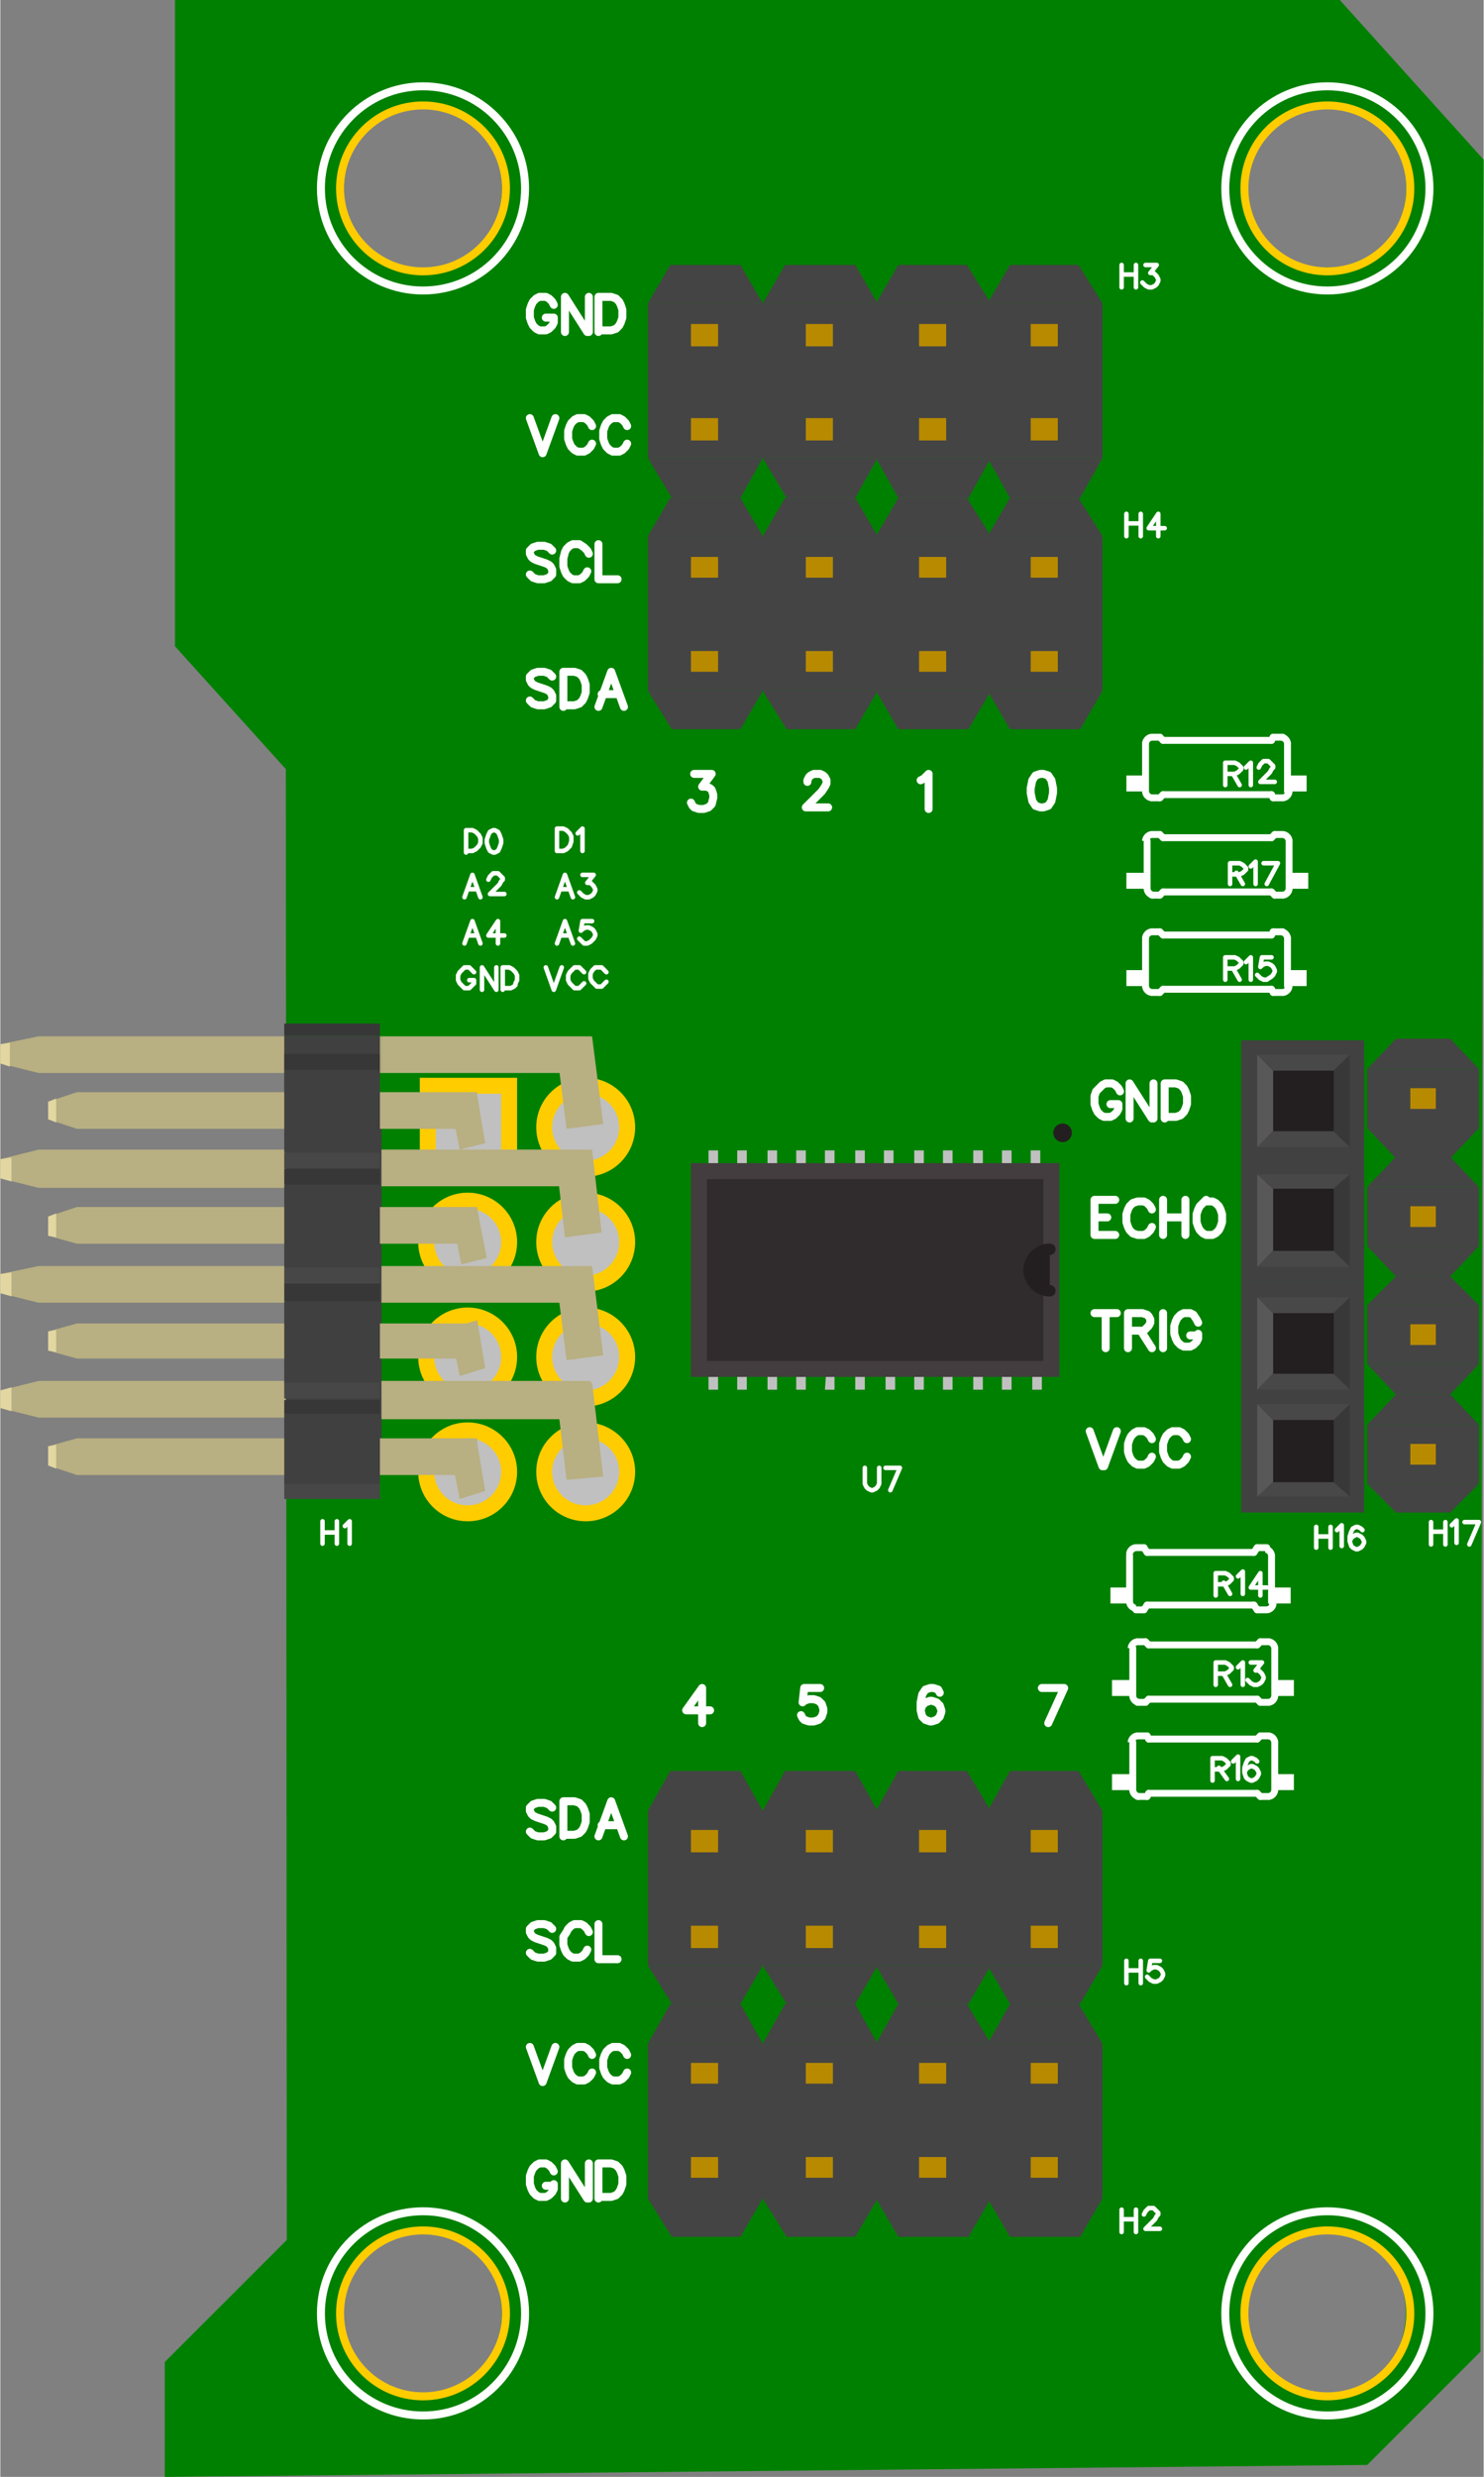 <?xml version='1.0' encoding='utf-8'?>
<!-- Generator: Adobe Illustrator 28.2.0, SVG Export Plug-In . SVG Version: 6.00 Build 0)  -->
<svg xmlns="http://www.w3.org/2000/svg" baseProfile="basic" gorn="0" height="2.156in" id="Layer_1" version="1.1" viewBox="0 0 93 155.26" width="1.292in" x="0px" xml:space="preserve"  xmlns:xml="http://www.w3.org/XML/1998/namespace" y="0px">
    <rect x="0" y="0" width="93" height="155.26" fill="#808080" stroke="none"/>
    <desc >
        <referenceFile >Three Boards Combined (I2C Board).svg</referenceFile>
    </desc>
    <style type="text/css" >
	.st0{fill:#008000;}
	.st1{fill:#C0C0C0;}
	.st2{fill:#302C2D;stroke:#433D3F;stroke-miterlimit:2.88;}
	.st3{fill:#231F20;stroke:#231F20;stroke-width:0.72;stroke-linecap:round;stroke-linejoin:round;stroke-miterlimit:2.88;}
	.st4{fill:none;stroke:#231F20;stroke-width:0.567;stroke-miterlimit:2.88;}
	.st5{fill:none;stroke:#FFFFFF;stroke-width:0.283;stroke-linecap:round;stroke-linejoin:round;stroke-miterlimit:2.88;}
	.st6{fill:none;stroke:#FFFFFF;stroke-width:0.5;stroke-miterlimit:2.88;}
	.st7{fill:none;stroke:#FFFFFF;stroke-width:0.5;stroke-linecap:round;stroke-linejoin:round;stroke-miterlimit:2.88;}
	.st8{fill:none;stroke:#FFFFFF;stroke-width:0.432;}
	.st9{fill:none;stroke:#FFFFFF;stroke-width:0.432;stroke-linecap:round;}
	.st10{fill:#FFFFFF;}
	.st11{fill:none;stroke:#FFCC00;stroke-width:0.5;stroke-linecap:round;stroke-linejoin:round;stroke-miterlimit:2.88;}
	.st12{fill:#444444;}
	.st13{fill:#B88A00;}
	.st14{fill:#414141;}
	.st15{fill:#231F20;stroke:#231F20;stroke-miterlimit:10;}
	.st16{fill:#383838;}
	.st17{fill:#585858;}
	.st18{fill:#494848;}
	.st19{fill:#C0C0C0;stroke:#FFCC00;stroke-miterlimit:10;}
	.st20{fill:#B8AF82;}
	.st21{fill:#E2D6A1;}
	.st22{fill:#404040;}
	.st23{fill:#474747;}
	.st24{fill:#373737;}
</style>
    <g >
        <path class="st0" d="M83.98,0H10.95v40.51l6.95,7.7l0.06,92.2l-7.65,7.65v7.2l75.39-0.75l7.1-7.1L93,10.01L83.98,0z M25.38,6.92   c0.38-0.09,0.79-0.14,1.23-0.14c5.04,0,6.13,6.12,3.29,8.78c-0.8,0.77-1.91,1.26-3.34,1.26c-0.02,0-0.03,0-0.05,0   c-0.02,0-0.03,0-0.05,0c-0.01,0-0.02,0-0.02,0c-0.01,0-0.02,0-0.02,0s-0.02,0-0.02,0c-0.01,0-0.02,0-0.02,0   C20.28,16.83,19.96,7.9,25.38,6.92z M27.49,149.93c-0.39,0.09-0.81,0.15-1.27,0.15c-6.07,0-6.41-8.86-1.06-9.9   c0.43-0.12,0.88-0.2,1.39-0.2c0.82,0,1.54,0.17,2.15,0.45C32.72,142.24,32.3,149.17,27.49,149.93z M84.83,149.74   c-0.53,0.2-1.13,0.32-1.81,0.32c-5.3,0-6.23-6.76-2.81-9.16c0.76-0.59,1.75-0.96,2.98-0.96c0.21,0,0.4,0.03,0.6,0.05   c0.04,0,0.08,0.01,0.12,0.01c0.13,0.02,0.25,0.03,0.37,0.06C89.21,140.94,89.38,148.37,84.83,149.74z M83.31,16.76   c-0.04,0-0.08-0.01-0.12-0.01c-0.04,0-0.08,0.01-0.12,0.01c-6.45,0-6.43-10,0-10c0.04,0,0.08,0.01,0.12,0.01   c0.04,0,0.08-0.01,0.12-0.01C89.76,6.76,89.75,16.76,83.31,16.76z" />
        <g gorn="0.2.1" id="U2" >
            <g >
                <path class="st1" d="M56,73.51h-0.6v-1.4H56V73.51z" />
                <path class="st1" d="M57.9,73.51h-0.6v-1.4h0.6V73.51z" />
                <path class="st1" d="M59.7,73.51h-0.6v-1.4h0.6V73.51z" />
                <path class="st1" d="M61.6,73.51H61v-1.4h0.6V73.51z" />
                <path class="st1" d="M63.4,73.51h-0.6v-1.4h0.6V73.51z" />
                <path class="st1" d="M65.2,73.51h-0.6v-1.4h0.6V73.51z" />
                <path class="st1" d="M45,73.51h-0.6v-1.4H45V73.51z" />
                <path class="st1" d="M46.8,73.51h-0.6v-1.4h0.6V73.51z" />
                <path class="st1" d="M48.7,73.51h-0.6v-1.4h0.6V73.51z" />
                <path class="st1" d="M50.5,73.51h-0.6v-1.4h0.6V73.51z" />
                <path class="st1" d="M52.3,73.51h-0.6v-1.4h0.6V73.51z" />
                <path class="st1" d="M54.2,73.51h-0.6v-1.4h0.6V73.51z" />
                <path class="st1" d="M53.6,85.71h0.6v1.4h-0.6V85.71z" />
                <path class="st1" d="M51.8,85.71h0.5v1.4h-0.6L51.8,85.71z" />
                <path class="st1" d="M49.9,85.71h0.6v1.4h-0.6V85.71z" />
                <path class="st1" d="M48.1,85.71h0.6v1.4h-0.6V85.71z" />
                <path class="st1" d="M46.2,85.71h0.6v1.4h-0.6V85.71z" />
                <path class="st1" d="M44.4,85.71H45v1.4h-0.6V85.71z" />
                <path class="st1" d="M64.7,85.71h0.6v1.4h-0.6V85.71z" />
                <path class="st1" d="M62.8,85.71h0.6v1.4h-0.6V85.71z" />
                <path class="st1" d="M61,85.71h0.6v1.4H61V85.71z" />
                <path class="st1" d="M59.1,85.71h0.6v1.4h-0.6V85.71z" />
                <path class="st1" d="M57.3,85.71h0.6v1.4h-0.6V85.71z" />
                <path class="st1" d="M55.5,85.71h0.6v1.4h-0.6V85.71z" />
            </g>
            <g >
                <path class="st2" d="M65.9,85.81H43.8v-12.4h22.1V85.81z" />
                <path class="st3" d="M65.8,80.91c-0.7,0-1.3-0.6-1.3-1.3c0-0.7,0.6-1.3,1.3-1.3" />
                <circle class="st4" cx="66.6" cy="71.01" r="0.3" />
            </g>
            <path class="st5" d="M54.2,92.01v1l0.1,0.2l0.1,0.1l0.2,0.1h0.1l0.2-0.1l0.1-0.1l0.1-0.2v-1 M56.4,92.01l-0.6,1.4 M55.5,92.01h0.9    " />
        </g>
        <g gorn="0.2.2" id="Board_Names" >
            <circle class="st6" cx="83.2" cy="11.81" r="6.4" />
            <circle class="st6" cx="26.5" cy="11.81" r="6.4" />
            <g >
                <path class="st7" d="M66.7,105.81l-1,2.2 M65.3,105.81h1.4" />
            </g>
            <g >
                <path class="st7" d="M58.9,106.11l-0.1-0.2l-0.3-0.1h-0.2l-0.3,0.1l-0.2,0.3l-0.1,0.5v0.5l0.1,0.4l0.2,0.2l0.3,0.1h0.1l0.3-0.1     l0.2-0.2l0.1-0.3v-0.1l-0.1-0.3l-0.2-0.2l-0.3-0.1h-0.1l-0.3,0.1l-0.2,0.2l-0.1,0.3" />
            </g>
            <g >
                <path class="st7" d="M51.4,105.81h-1l-0.1,0.9l0.1-0.1l0.3-0.1H51l0.3,0.1l0.2,0.2l0.1,0.3v0.2l-0.1,0.3l-0.2,0.2l-0.3,0.1h-0.3     l-0.3-0.1l-0.1-0.1l-0.1-0.2" />
            </g>
            <g >
                <path class="st7" d="M44,105.81l-1,1.4h1.5 M44,105.81v2.2" />
            </g>
            <g >
                <path class="st7" d="M34.7,136.11l-0.1-0.2l-0.2-0.2l-0.2-0.1h-0.4l-0.2,0.1l-0.2,0.2l-0.1,0.2l-0.1,0.3v0.5l0.1,0.3l0.1,0.2     l0.2,0.2l0.2,0.1h0.4l0.2-0.1l0.2-0.2l0.1-0.2v-0.3 M34.2,137.01h0.5 M35.4,135.61v2.2 M35.4,135.61l1.4,2.2 M36.9,135.61v2.2      M37.5,135.61v2.2 M37.5,135.61h0.8l0.3,0.1l0.2,0.2l0.1,0.2l0.1,0.3v0.5l-0.1,0.3l-0.1,0.2l-0.2,0.2l-0.3,0.1h-0.7" />
            </g>
            <g >
                <path class="st7" d="M33.2,128.31l0.8,2.2 M34.8,128.31l-0.8,2.2 M37.1,128.81l-0.1-0.2l-0.2-0.2l-0.2-0.1h-0.4l-0.2,0.1     l-0.2,0.2l-0.1,0.2l-0.1,0.3v0.5l0.1,0.3l0.1,0.2l0.2,0.2l0.2,0.1h0.4l0.2-0.1l0.2-0.2l0.1-0.2 M39.3,128.81l-0.1-0.2l-0.2-0.2     l-0.2-0.1h-0.4l-0.2,0.1l-0.2,0.2l-0.1,0.2l-0.1,0.3v0.5l0.1,0.3l0.1,0.2l0.2,0.2l0.2,0.1h0.4l0.2-0.1l0.2-0.2l0.1-0.2" />
            </g>
            <g >
                <path class="st7" d="M34.6,120.91l-0.2-0.2l-0.3-0.1h-0.4l-0.3,0.1l-0.2,0.2v0.2l0.1,0.2l0.1,0.1l0.2,0.1l0.6,0.2l0.2,0.1     l0.1,0.1l0.1,0.2v0.3l-0.2,0.2l-0.3,0.1h-0.4l-0.3-0.1l-0.2-0.2 M36.9,121.11l-0.1-0.2l-0.2-0.2l-0.2-0.1H36l-0.2,0.1l-0.2,0.2     l-0.1,0.2l-0.2,0.3v0.5l0.1,0.3l0.1,0.2l0.2,0.2l0.2,0.1h0.4l0.2-0.1l0.2-0.2l0.1-0.2 M37.5,120.61v2.2 M37.5,122.81h1.2" />
            </g>
            <g >
                <path class="st7" d="M34.6,113.31l-0.2-0.2l-0.3-0.1h-0.4l-0.3,0.1l-0.2,0.2v0.2l0.1,0.2l0.1,0.1l0.2,0.1l0.6,0.2l0.2,0.1     l0.1,0.1l0.1,0.2v0.3l-0.2,0.2l-0.3,0.1h-0.4l-0.3-0.1l-0.2-0.2 M35.3,112.91v2.2 M35.3,112.91H36l0.3,0.1l0.2,0.2l0.1,0.2     l0.1,0.3v0.5l-0.1,0.3l-0.1,0.2l-0.2,0.2l-0.3,0.1h-0.7 M38.3,112.91l-0.8,2.2 M38.3,112.91l0.8,2.2 M37.7,114.41h1" />
            </g>
            <g >
                <path class="st7" d="M43.5,48.51h1.1l-0.6,0.8h0.3l0.2,0.1l0.1,0.1l0.1,0.3v0.2l-0.1,0.4l-0.2,0.2l-0.3,0.1h-0.3l-0.3-0.1     l-0.1-0.1l-0.1-0.2" />
            </g>
            <g >
                <path class="st7" d="M50.6,49.01v-0.1l0.1-0.2l0.1-0.1l0.2-0.1h0.4l0.2,0.1l0.1,0.1l0.1,0.2v0.2l-0.1,0.2l-0.2,0.3l-1,1h1.4" />
            </g>
            <g >
                <path class="st7" d="M57.7,48.91l0.2-0.1l0.3-0.3v2.2" />
            </g>
            <g >
                <path class="st7" d="M65.2,48.51l-0.3,0.1l-0.2,0.3l-0.1,0.5v0.3l0.1,0.5l0.2,0.3l0.3,0.1h0.2l0.3-0.1l0.2-0.3l0.1-0.5v-0.3     l-0.1-0.5l-0.2-0.3l-0.3-0.1H65.2" />
            </g>
            <g >
                <path class="st7" d="M34.7,19.11l-0.1-0.2l-0.2-0.2l-0.2-0.1h-0.4l-0.2,0.1l-0.2,0.2l-0.1,0.2l-0.1,0.3v0.5l0.1,0.3l0.1,0.2     l0.2,0.2l0.2,0.1h0.4l0.2-0.1l0.2-0.2l0.1-0.2v-0.3 M34.2,19.91h0.5 M35.4,18.61v2.2 M35.4,18.61l1.4,2.2 M36.9,18.61v2.2      M37.5,18.61v2.2 M37.5,18.61h0.8l0.3,0.1l0.2,0.2l0.1,0.2l0.1,0.3v0.5l-0.1,0.3l-0.1,0.2l-0.2,0.2l-0.3,0.1h-0.7" />
            </g>
            <g >
                <path class="st7" d="M33.2,26.21l0.8,2.2 M34.8,26.21l-0.8,2.2 M37.1,26.71l-0.1-0.2l-0.2-0.2l-0.2-0.1h-0.4l-0.2,0.1l-0.2,0.2     l-0.1,0.2l-0.1,0.3v0.5l0.1,0.3l0.1,0.2l0.2,0.2l0.2,0.1h0.4l0.2-0.1l0.2-0.2l0.1-0.2 M39.3,26.71l-0.1-0.2l-0.2-0.2l-0.2-0.1     h-0.4l-0.2,0.1l-0.2,0.2l-0.1,0.2l-0.1,0.3v0.5l0.1,0.3l0.1,0.2l0.2,0.2l0.2,0.1h0.4l0.2-0.1l0.2-0.2l0.1-0.2" />
            </g>
            <g >
                <path class="st7" d="M34.6,34.51l-0.2-0.2l-0.3-0.1h-0.4l-0.3,0.1l-0.2,0.2v0.2l0.1,0.2l0.1,0.1l0.2,0.1l0.6,0.2l0.2,0.1l0.1,0.1     l0.1,0.2v0.3l-0.2,0.2l-0.3,0.1h-0.4l-0.3-0.1l-0.2-0.2 M36.9,34.71l-0.1-0.2l-0.2-0.2l-0.3-0.2h-0.4l-0.2,0.1l-0.2,0.2l-0.1,0.2     l-0.1,0.4v0.5l0.1,0.3l0.1,0.2l0.2,0.2l0.2,0.1h0.4l0.2-0.1l0.2-0.2l0.1-0.2 M37.5,34.11v2.2 M37.5,36.31h1.2" />
            </g>
            <g >
                <path class="st7" d="M34.6,42.41l-0.2-0.2l-0.3-0.1h-0.4l-0.3,0.1l-0.2,0.2v0.2l0.1,0.2l0.1,0.1l0.2,0.1l0.6,0.2l0.2,0.1l0.1,0.1     l0.1,0.2v0.3l-0.2,0.2l-0.3,0.1h-0.4l-0.3-0.1l-0.2-0.2 M35.3,42.11v2.2 M35.3,42.11H36l0.3,0.1l0.2,0.2l0.1,0.2l0.1,0.3v0.5     l-0.1,0.3l-0.1,0.2l-0.2,0.2l-0.3,0.1h-0.7 M38.3,42.11l-0.8,2.2 M38.3,42.11l0.8,2.2 M37.7,43.51h1" />
            </g>
            <g >
                <path class="st7" d="M68.3,89.71l0.8,2.2 M70,89.71l-0.8,2.2 M72.2,90.21l-0.1-0.2l-0.2-0.2l-0.2-0.1h-0.4l-0.2,0.1l-0.2,0.2     l-0.1,0.2l-0.1,0.3v0.5l0.1,0.3l0.1,0.2l0.2,0.2l0.2,0.1h0.4l0.2-0.1l0.2-0.2l0.1-0.2 M74.4,90.21l-0.1-0.2l-0.2-0.2l-0.2-0.1     h-0.4l-0.2,0.1l-0.2,0.2l-0.1,0.2l-0.1,0.3v0.5l0.1,0.3l0.1,0.2l0.2,0.2l0.2,0.1h0.4l0.2-0.1l0.2-0.2l0.1-0.2" />
            </g>
            <g >
                <path class="st7" d="M69.3,82.31v2.2 M68.6,82.31H70 M70.7,82.31v2.2 M70.7,82.31h0.9l0.3,0.1l0.1,0.1l0.1,0.2v0.2l-0.1,0.2     l-0.1,0.1l-0.2,0.2h-0.9 M71.5,83.41l0.7,1.1 M72.9,82.31v2.2 M75.1,82.91l-0.1-0.2l-0.2-0.3l-0.2-0.1h-0.4l-0.2,0.1l-0.2,0.2     l-0.1,0.2l-0.1,0.3v0.5l0.1,0.3l0.1,0.2l0.2,0.2l0.2,0.1h0.4l0.2-0.1l0.2-0.2l0.1-0.2v-0.3 M74.6,83.71h0.5" />
            </g>
            <g >
                <path class="st7" d="M68.6,75.21v2.2 M68.6,75.21h1.3 M68.6,76.31h0.8 M68.6,77.41h1.3 M72.2,75.81l-0.1-0.2l-0.2-0.2l-0.2-0.1     h-0.4l-0.3,0.1l-0.2,0.2l-0.1,0.2l-0.1,0.3v0.5l0.1,0.3l0.1,0.2l0.2,0.2l0.3,0.1h0.4l0.2-0.1l0.2-0.2l0.1-0.2 M72.9,75.21v2.2      M74.3,75.21v2.2 M72.9,76.31h1.4 M75.6,75.21l-0.2,0.2l-0.2,0.2l-0.1,0.2l-0.1,0.3v0.5l0.1,0.3l0.1,0.2l0.2,0.2l0.2,0.1H76     l0.2-0.1l0.2-0.2l0.1-0.2l0.1-0.3v-0.5l-0.1-0.3l-0.1-0.2l-0.2-0.2l-0.2-0.1h-0.4" />
            </g>
            <g >
                <path class="st7" d="M70.2,68.41l-0.1-0.2l-0.2-0.2l-0.2-0.1h-0.4l-0.2,0.1l-0.2,0.2l-0.2,0.2l-0.1,0.3v0.5l0.1,0.3l0.1,0.2     l0.2,0.2l0.2,0.1h0.4l0.2-0.1l0.2-0.2l0.1-0.2v-0.3 M69.6,69.21h0.5 M70.8,67.91v2.2 M70.8,67.91l1.4,2.2 M72.3,67.91v2.2      M73,67.91v2.2 M73,67.91h0.7l0.3,0.1l0.2,0.2l0.1,0.2l0.1,0.3v0.5l-0.1,0.3l-0.1,0.2l-0.2,0.2l-0.3,0.1H73" />
            </g>
            <circle class="st6" cx="26.5" cy="145.01" r="6.4" />
            <circle class="st6" cx="83.2" cy="145.01" r="6.4" />
            <g gorn="0.2.2.24" id="Side_male_pins_name" >
                <g >
                    <path class="st5" d="M29.7,60.94l-0.1-0.1l-0.1-0.1l-0.1-0.1h-0.3l-0.1,0.1l-0.1,0.1l-0.1,0.1l-0.1,0.2v0.3l0.1,0.2l0.1,0.1      l0.1,0.1l0.1,0.1h0.3l0.1-0.1l0.1-0.1l0.1-0.1v-0.2 M29.4,61.44h0.3 M30.2,60.64v1.4 M30.2,60.64l0.9,1.4 M31.1,60.64v1.4       M31.5,60.64v1.4 M31.5,60.64h0.4l0.2,0.1l0.1,0.1l0.1,0.1l0.1,0.2v0.3l-0.1,0.2v0.1l-0.1,0.1l-0.2,0.1h-0.4" />
                </g>
                <g >
                    <path class="st5" d="M29.6,54.84l-0.5,1.4 M29.6,54.84l0.5,1.4 M29.3,55.74h0.6 M30.6,55.14L30.6,55.14l0.1-0.2l0.1-0.1l0.1-0.1      h0.3l0.1,0.1l0.1,0.1l0.1,0.1v0.1l-0.1,0.1l-0.1,0.2l-0.6,0.6h0.9" />
                </g>
                <g >
                    <path class="st5" d="M29.2,52.04v1.4 M29.2,52.04h0.4l0.2,0.1l0.1,0.1l0.1,0.1l0.1,0.2v0.3l-0.1,0.2l-0.1,0.1l-0.1,0.1l-0.2,0.1      h-0.4 M30.9,52.04l-0.2,0.1l-0.1,0.2l-0.1,0.3v0.2l0.1,0.3l0.1,0.2l0.2,0.1H31l0.2-0.1l0.1-0.2l0.1-0.3v-0.2l-0.1-0.3l-0.1-0.2      l-0.2-0.1H30.9" />
                </g>
                <g >
                    <path class="st5" d="M34.2,60.64l0.5,1.4 M35.2,60.64l-0.5,1.4 M36.6,60.94l-0.1-0.1l-0.1-0.1l-0.1-0.1H36l-0.1,0.1l-0.1,0.1      l-0.1,0.1l-0.1,0.2v0.3l0.1,0.2l0.1,0.1l0.1,0.1l0.1,0.1h0.3l0.1-0.1l0.1-0.1l0.1-0.1 M38,60.94l-0.1-0.1l-0.1-0.1l-0.1-0.1      h-0.3l-0.1,0l-0.1,0.1l-0.1,0.1l-0.1,0.2v0.3l0.1,0.2l0.1,0.1l0.1,0.1l0.1,0.1h0.3l0.1-0.1l0.1-0.1l0.1-0.1" />
                </g>
                <g >
                    <path class="st5" d="M34.9,51.94v1.4 M34.9,51.94h0.4l0.2,0.1l0.1,0.1l0.1,0.1l0.1,0.2v0.3l-0.1,0.3l-0.1,0.1l-0.1,0.1l-0.2,0.1      h-0.4 M36.2,52.24l0.1-0.1l0.2-0.2v1.4" />
                </g>
                <g >
                    <path class="st5" d="M29.6,57.74l-0.5,1.4 M29.6,57.74l0.5,1.4 M29.3,58.64h0.6 M31.2,57.74l-0.6,0.9h1 M31.2,57.74v1.4" />
                </g>
                <g >
                    <path class="st5" d="M35.4,54.84l-0.5,1.4 M35.4,54.84l0.5,1.4 M35.1,55.74h0.6 M36.5,54.84h0.7l-0.4,0.5H37l0.1,0.1l0.1,0.1      l0.1,0.2v0.1l-0.1,0.2l-0.1,0.1l-0.2,0.1h-0.2l-0.2-0.1l-0.1-0.1l-0.1-0.1" />
                </g>
                <g >
                    <path class="st5" d="M35.4,57.74l-0.5,1.4 M35.4,57.74l0.5,1.4 M35.1,58.64h0.6 M37.1,57.74h-0.6l-0.1,0.6l0.1-0.1l0.2-0.1h0.2      l0.2,0.1l0.1,0.1l0.1,0.2v0.1l-0.1,0.2l-0.2,0.2l-0.2,0.1h-0.2l-0.1-0.1l-0.1-0.1l-0.1-0.1" />
                </g>
            </g>
        </g>
        <g gorn="0.2.3" id="Resistors" >
            <g >
                <path class="st5" d="M76.8,47.81v1.4 M76.8,47.81h0.6l0.2,0.1l0.1,0.1l0.1,0.1v0.1l-0.1,0.1l-0.1,0.1l-0.2,0.1h-0.6 M77.3,48.51     l0.4,0.7 M78.1,48.11l0.1-0.1l0.2-0.2v1.4 M78.9,48.11L78.9,48.11l0.1-0.2l0.1-0.1l0.1-0.1h0.3l0.1,0.1l0.1,0.1l0.1,0.1v0.1     l-0.1,0.1l-0.1,0.2l-0.6,0.6h0.9" />
            </g>
            <g >
                <path class="st5" d="M76.2,104.21v1.4 M76.2,104.21h0.6l0.2,0.1l0.1,0.1l0.1,0.1v0.1l-0.1,0.1l-0.1,0.1l-0.2,0.1h-0.6      M76.7,104.91l0.4,0.7 M77.6,104.51l0.1-0.1l0.2-0.2v1.4 M78.4,104.21h0.7l-0.4,0.5h0.2l0.1,0.1l0.1,0.1l0.1,0.2v0.1l-0.1,0.2     l-0.1,0.1l-0.2,0.1h-0.2l-0.2-0.1l-0.1-0.1l-0.1-0.1" />
            </g>
            <g >
                <path class="st5" d="M76.2,98.61v1.4 M76.2,98.61h0.6l0.2,0.1l0.1,0.1l0.1,0.1v0.1l-0.1,0.1l-0.1,0.1l-0.2,0.1h-0.6 M76.7,99.21     l0.4,0.7 M77.6,98.81l0.1-0.1l0.2-0.2v1.4 M79,98.61l-0.6,0.9h1 M79,98.61v1.4" />
            </g>
            <g >
                <path class="st5" d="M76.8,60.01v1.4 M76.8,60.01h0.6l0.2,0.1l0.1,0.1l0.1,0.1v0.1l-0.1,0.1l-0.1,0.1l-0.2,0.1h-0.6 M77.3,60.71     l0.4,0.7 M78.1,60.31l0.1-0.1l0.2-0.2v1.4 M79.7,60.01h-0.6l-0.1,0.6l0.1-0.1l0.2-0.1h0.2l0.2,0.1l0.1,0.1l0.1,0.2v0.1l-0.1,0.2     l-0.1,0.1l-0.3,0.2h-0.2l-0.2-0.1l-0.1-0.1l-0.1-0.1" />
            </g>
            <g >
                <path class="st5" d="M76,110.21v1.4 M76,110.21h0.6l0.2,0.1l0.1,0.1l0.1,0.1v0.1l-0.1,0.1l-0.1,0.1l-0.2,0.1H76 M76.4,110.81     l0.5,0.7 M77.3,110.41l0.1-0.1l0.2-0.2v1.4 M78.8,110.41l-0.1-0.1l-0.2-0.1h-0.1l-0.2,0.1l-0.1,0.2l-0.1,0.3v0.3l0.1,0.3l0.1,0.1     l0.2,0.1h0.1l0.2-0.1l0.1-0.1l0.1-0.2v-0.1l-0.1-0.2l-0.1-0.1l-0.2-0.1h-0.1l-0.2,0.1l-0.1,0.1l-0.1,0.2" />
            </g>
            <g >
                <path class="st5" d="M77.1,54.11v1.3 M77.1,54.11h0.6l0.2,0.1l0.1,0.1l0.1,0.1v0.1l-0.1,0.1l-0.1,0.1l-0.2,0.1h-0.6 M77.5,54.71     l0.4,0.7 M78.4,54.31l0.1-0.1l0.2-0.2v1.4 M80.1,54.11l-0.7,1.3 M79.2,54.11h0.9" />
            </g>
        </g>
        <g gorn="0.2.4" id="R12" >
            <g >
                <g >
                    <path class="st8" d="M80.4,50.01c0.2,0,0.4-0.2,0.4-0.4" />
                    <path class="st8" d="M80.7,46.61c0-0.2-0.2-0.4-0.4-0.4l0,0" />
                    <path class="st8" d="M72.2,46.21c-0.2,0-0.4,0.2-0.4,0.4l0,0" />
                    <path class="st8" d="M71.8,49.61c0,0.2,0.2,0.4,0.4,0.4" />
                    <line class="st9" x1="80.7" x2="80.7"  y1="46.61" y2="49.61"/>
                    <line class="st9" x1="80.4" x2="79.8"  y1="50.01" y2="50.01"/>
                    <line class="st9" x1="79.7" x2="79.8"  y1="49.81" y2="50.01"/>
                    <line class="st9" x1="80.4" x2="79.8"  y1="46.21" y2="46.21"/>
                    <line class="st9" x1="79.7" x2="79.8"  y1="46.41" y2="46.21"/>
                    <line class="st9" x1="72.9" x2="72.7"  y1="49.81" y2="50.01"/>
                    <line class="st9" x1="72.9" x2="79.7"  y1="49.81" y2="49.81"/>
                    <line class="st9" x1="72.9" x2="72.7"  y1="46.41" y2="46.21"/>
                    <line class="st9" x1="72.9" x2="79.7"  y1="46.41" y2="46.41"/>
                    <line class="st9" x1="72.2" x2="72.7"  y1="50.01" y2="50.01"/>
                    <line class="st9" x1="72.2" x2="72.7"  y1="46.21" y2="46.21"/>
                    <line class="st9" x1="71.8" x2="71.8"  y1="46.61" y2="49.61"/>
                    <rect class="st10" height="1" width="1.2" x="70.6"  y="48.61"/>
                    <rect class="st10" height="1" width="1.2" x="80.7"  y="48.61"/>
                </g>
            </g>
        </g>
        <g gorn="0.2.5" id="R13" >
            <g >
                <g >
                    <path class="st8" d="M79.5,106.71c0.2,0,0.4-0.2,0.4-0.4" />
                    <path class="st8" d="M79.9,103.31c0-0.2-0.2-0.4-0.4-0.4l0,0" />
                    <path class="st8" d="M71.3,102.91c-0.2,0-0.4,0.2-0.4,0.4l0,0" />
                    <path class="st8" d="M71,106.31c0,0.2,0.2,0.4,0.4,0.4" />
                    <line class="st9" x1="79.9" x2="79.9"  y1="103.31" y2="106.31"/>
                    <line class="st9" x1="79.5" x2="79"  y1="106.71" y2="106.71"/>
                    <line class="st9" x1="78.8" x2="79"  y1="106.51" y2="106.71"/>
                    <line class="st9" x1="79.5" x2="79"  y1="102.91" y2="102.91"/>
                    <line class="st9" x1="78.8" x2="79"  y1="103.11" y2="102.91"/>
                    <line class="st9" x1="72" x2="71.8"  y1="106.51" y2="106.71"/>
                    <line class="st9" x1="72" x2="78.8"  y1="106.51" y2="106.51"/>
                    <line class="st9" x1="72" x2="71.8"  y1="103.11" y2="102.91"/>
                    <line class="st9" x1="72" x2="78.8"  y1="103.11" y2="103.11"/>
                    <line class="st9" x1="71.3" x2="71.8"  y1="106.71" y2="106.71"/>
                    <line class="st9" x1="71.3" x2="71.8"  y1="102.91" y2="102.91"/>
                    <line class="st9" x1="71" x2="71"  y1="103.31" y2="106.31"/>
                    <rect class="st10" height="1" width="1.2" x="69.7"  y="105.31"/>
                    <rect class="st10" height="1" width="1.2" x="79.9"  y="105.31"/>
                </g>
            </g>
        </g>
        <g gorn="0.2.6" id="R14" >
            <g >
                <g >
                    <path class="st8" d="M79.4,100.91c0.2,0,0.4-0.2,0.4-0.4" />
                    <path class="st8" d="M79.7,97.51c0-0.2-0.2-0.4-0.4-0.4l0,0" />
                    <path class="st8" d="M71.2,97.01c-0.2,0-0.4,0.2-0.4,0.4l0,0" />
                    <path class="st8" d="M70.8,100.41c0,0.2,0.2,0.4,0.4,0.4" />
                    <line class="st9" x1="79.7" x2="79.7"  y1="97.51" y2="100.41"/>
                    <line class="st9" x1="79.4" x2="78.8"  y1="100.91" y2="100.91"/>
                    <line class="st9" x1="78.6" x2="78.8"  y1="100.61" y2="100.91"/>
                    <line class="st9" x1="79.4" x2="78.8"  y1="97.01" y2="97.01"/>
                    <line class="st9" x1="78.6" x2="78.8"  y1="97.31" y2="97.01"/>
                    <line class="st9" x1="71.9" x2="71.7"  y1="100.61" y2="100.91"/>
                    <line class="st9" x1="71.9" x2="78.6"  y1="100.61" y2="100.61"/>
                    <line class="st9" x1="71.9" x2="71.7"  y1="97.31" y2="97.01"/>
                    <line class="st9" x1="71.9" x2="78.6"  y1="97.31" y2="97.31"/>
                    <line class="st9" x1="71.2" x2="71.7"  y1="100.91" y2="100.91"/>
                    <line class="st9" x1="71.2" x2="71.7"  y1="97.01" y2="97.01"/>
                    <line class="st9" x1="70.8" x2="70.8"  y1="97.51" y2="100.41"/>
                    <rect class="st10" height="1" width="1.2" x="69.6"  y="99.51"/>
                    <rect class="st10" height="1" width="1.2" x="79.7"  y="99.51"/>
                </g>
            </g>
        </g>
        <g gorn="0.2.7" id="R15" >
            <g >
                <g >
                    <path class="st8" d="M80.4,62.21c0.2,0,0.4-0.2,0.4-0.4" />
                    <path class="st8" d="M80.7,58.81c0-0.2-0.2-0.4-0.4-0.4l0,0" />
                    <path class="st8" d="M72.2,58.41c-0.2,0-0.4,0.2-0.4,0.4l0,0" />
                    <path class="st8" d="M71.8,61.81c0,0.2,0.2,0.4,0.4,0.4" />
                    <line class="st9" x1="80.7" x2="80.7"  y1="58.81" y2="61.81"/>
                    <line class="st9" x1="80.4" x2="79.8"  y1="62.21" y2="62.21"/>
                    <line class="st9" x1="79.7" x2="79.8"  y1="62.01" y2="62.21"/>
                    <line class="st9" x1="80.4" x2="79.8"  y1="58.41" y2="58.41"/>
                    <line class="st9" x1="79.7" x2="79.8"  y1="58.61" y2="58.41"/>
                    <line class="st9" x1="72.9" x2="72.7"  y1="62.01" y2="62.21"/>
                    <line class="st9" x1="72.9" x2="79.7"  y1="62.01" y2="62.01"/>
                    <line class="st9" x1="72.9" x2="72.7"  y1="58.61" y2="58.41"/>
                    <line class="st9" x1="72.9" x2="79.7"  y1="58.61" y2="58.61"/>
                    <line class="st9" x1="72.2" x2="72.7"  y1="62.21" y2="62.21"/>
                    <line class="st9" x1="72.2" x2="72.7"  y1="58.41" y2="58.41"/>
                    <line class="st9" x1="71.8" x2="71.8"  y1="58.81" y2="61.81"/>
                    <rect class="st10" height="1" width="1.2" x="70.6"  y="60.81"/>
                    <rect class="st10" height="1" width="1.2" x="80.7"  y="60.81"/>
                </g>
            </g>
        </g>
        <g gorn="0.2.8" id="R16" >
            <g >
                <g >
                    <path class="st8" d="M79.5,112.61c0.2,0,0.4-0.2,0.4-0.4" />
                    <path class="st8" d="M79.9,109.21c0-0.2-0.2-0.4-0.4-0.4l0,0" />
                    <path class="st8" d="M71.3,108.81c-0.2,0-0.4,0.2-0.4,0.4l0,0" />
                    <path class="st8" d="M71,112.21c0,0.2,0.2,0.4,0.4,0.4" />
                    <line class="st9" x1="79.9" x2="79.9"  y1="109.21" y2="112.21"/>
                    <line class="st9" x1="79.5" x2="79"  y1="112.61" y2="112.61"/>
                    <line class="st9" x1="78.8" x2="79"  y1="112.41" y2="112.61"/>
                    <line class="st9" x1="79.5" x2="79"  y1="108.81" y2="108.81"/>
                    <line class="st9" x1="78.8" x2="79"  y1="109.01" y2="108.81"/>
                    <line class="st9" x1="72" x2="71.9"  y1="112.41" y2="112.61"/>
                    <line class="st9" x1="72" x2="78.8"  y1="112.41" y2="112.41"/>
                    <line class="st9" x1="72" x2="71.9"  y1="109.01" y2="108.81"/>
                    <line class="st9" x1="72" x2="78.8"  y1="109.01" y2="109.01"/>
                    <line class="st9" x1="71.3" x2="71.9"  y1="112.61" y2="112.61"/>
                    <line class="st9" x1="71.3" x2="71.9"  y1="108.81" y2="108.81"/>
                    <line class="st9" x1="71" x2="71"  y1="109.21" y2="112.21"/>
                    <rect class="st10" height="1" width="1.2" x="69.7"  y="111.21"/>
                    <rect class="st10" height="1" width="1.2" x="79.9"  y="111.21"/>
                </g>
            </g>
        </g>
        <g gorn="0.2.9" id="R17" >
            <g >
                <g >
                    <path class="st8" d="M80.4,56.11c0.2,0,0.4-0.2,0.4-0.4" />
                    <path class="st8" d="M80.8,52.71c0-0.2-0.2-0.4-0.4-0.4l0,0" />
                    <path class="st8" d="M72.2,52.31c-0.2,0-0.4,0.2-0.4,0.4l0,0" />
                    <path class="st8" d="M71.9,55.71c0,0.2,0.2,0.4,0.4,0.4" />
                    <line class="st9" x1="80.8" x2="80.8"  y1="52.71" y2="55.71"/>
                    <line class="st9" x1="80.4" x2="79.9"  y1="56.11" y2="56.11"/>
                    <line class="st9" x1="79.7" x2="79.9"  y1="55.91" y2="56.11"/>
                    <line class="st9" x1="80.4" x2="79.9"  y1="52.31" y2="52.31"/>
                    <line class="st9" x1="79.7" x2="79.9"  y1="52.51" y2="52.31"/>
                    <line class="st9" x1="72.9" x2="72.7"  y1="55.91" y2="56.11"/>
                    <line class="st9" x1="72.9" x2="79.7"  y1="55.91" y2="55.91"/>
                    <line class="st9" x1="72.9" x2="72.7"  y1="52.51" y2="52.31"/>
                    <line class="st9" x1="72.9" x2="79.7"  y1="52.51" y2="52.51"/>
                    <line class="st9" x1="72.2" x2="72.7"  y1="56.11" y2="56.11"/>
                    <line class="st9" x1="72.2" x2="72.7"  y1="52.31" y2="52.31"/>
                    <line class="st9" x1="71.9" x2="71.9"  y1="52.71" y2="55.71"/>
                    <rect class="st10" height="1" width="1.2" x="70.6"  y="54.71"/>
                    <rect class="st10" height="1" width="1.2" x="80.8"  y="54.71"/>
                </g>
            </g>
        </g>
        <g >
            <g >
                <ellipse class="st11" cx="83.2" cy="11.81" rx="5.2" ry="5.2" />
            </g>
            <g >
                <ellipse class="st11" cx="83.2" cy="145.01" rx="5.2" ry="5.2" />
            </g>
            <g >
                <ellipse class="st11" cx="26.5" cy="11.81" rx="5.2" ry="5.2" />
            </g>
            <g >
                <ellipse class="st11" cx="26.5" cy="145.01" rx="5.2" ry="5.2" />
            </g>
        </g>
        <g gorn="0.2.11" id="Side_Male_Female_Pins" >
            <g gorn="0.2.11.0" id="H17" >
                <path class="st5" d="M89.7,95.41v1.4 M90.6,95.41v1.4 M89.7,96.01h0.9 M91,95.61l0.1-0.1l0.2-0.2v1.4 M92.7,95.41l-0.6,1.4      M91.8,95.41h0.9" />
            </g>
            <g gorn="0.2.11.1" id="H16" >
                <path class="st5" d="M82.5,95.71v1.3 M83.4,95.71v1.3 M82.5,96.31h0.9 M83.8,95.91l0.1-0.1l0.2-0.2v1.3 M85.4,95.91l-0.1-0.1     l-0.2-0.1H85l-0.2,0.1l-0.1,0.2l-0.1,0.3v0.3l0.1,0.3l0.1,0.1l0.2,0.1h0.1l0.2-0.1l0.1-0.1l0.1-0.2v-0.1l-0.1-0.2l-0.1-0.1     l-0.2-0.1H85l-0.2,0.1l-0.1,0.1l-0.1,0.2" />
            </g>
            <g >
                <g >
                    <rect class="st12" height="3.7" width="7" x="85.7"  y="81.81"/>
                    <polygon class="st12" points="87.5,87.41 85.7,85.51 92.7,85.51 90.9,87.41     " />
                    <polygon class="st12" points="85.7,81.81 87.5,80.01 90.9,80.01 92.7,81.81     " />
                    <rect class="st13" gorn="0.2.11.2.0.3" height="1.3" id="connector30pin" width="1.6" x="88.4"  y="83.01"/>
                </g>
                <g >
                    <rect class="st12" height="3.7" width="7" x="85.7"  y="67.01"/>
                    <polygon class="st12" points="87.5,72.61 85.7,70.71 92.7,70.71 90.9,72.61     " />
                    <polygon class="st12" points="85.7,67.01 87.5,65.11 90.9,65.11 92.7,67.01     " />
                    <rect class="st13" gorn="0.2.11.2.1.3" height="1.3" id="connector28pin" width="1.6" x="88.4"  y="68.21"/>
                </g>
                <g >
                    <rect class="st12" height="3.7" width="7" x="85.7"  y="74.41"/>
                    <polygon class="st12" points="87.5,80.01 85.7,78.11 92.7,78.11 90.9,80.01     " />
                    <polygon class="st12" points="85.7,74.41 87.5,72.51 90.9,72.51 92.7,74.41     " />
                    <rect class="st13" gorn="0.2.11.2.2.3" height="1.3" id="connector29pin" width="1.6" x="88.4"  y="75.61"/>
                </g>
                <g >
                    <rect class="st12" height="3.7" width="7" x="85.7"  y="89.31"/>
                    <polygon class="st12" points="87.5,94.81 85.7,93.01 92.7,93.01 90.9,94.81     " />
                    <polygon class="st12" points="85.7,89.31 87.5,87.41 90.9,87.41 92.7,89.31     " />
                    <rect class="st13" gorn="0.2.11.2.3.3" height="1.3" id="connector31pin" width="1.6" x="88.4"  y="90.51"/>
                </g>
            </g>
            <g >
                <g >
                    <rect class="st14" height="7.7" width="7.7" x="77.8"  y="72.61"/>
                    <rect class="st15" gorn="0.2.11.3.0.1" height="3.9" id="connector25pin" width="3.9" x="79.8"  y="74.51"/>
                    <polygon class="st16" points="83.6,78.41 83.6,74.51 84.6,73.61 84.6,79.41     " />
                    <polygon class="st17" points="79.8,78.41 79.8,74.51 78.8,73.61 78.8,79.41     " />
                    <polygon class="st18" points="78.8,79.41 79.8,78.41 83.6,78.41 84.6,79.41     " />
                    <polygon class="st18" points="79.8,74.51 78.8,73.61 84.6,73.61 83.6,74.51     " />
                </g>
                <g >
                    <rect class="st14" height="7.7" width="7.7" x="77.8"  y="87.11"/>
                    <rect class="st15" gorn="0.2.11.3.1.1" height="3.9" id="connector27pin" width="3.9" x="79.8"  y="89.01"/>
                    <polygon class="st16" points="83.6,92.91 83.6,89.01 84.6,88.01 84.6,93.81     " />
                    <polygon class="st17" points="79.8,92.91 79.8,89.01 78.8,88.01 78.8,93.81     " />
                    <polygon class="st18" points="78.8,93.81 79.8,92.91 83.6,92.91 84.6,93.81     " />
                    <polygon class="st18" points="79.8,89.01 78.8,88.01 84.6,88.01 83.6,89.01     " />
                </g>
                <g >
                    <rect class="st14" height="7.7" width="7.7" x="77.8"  y="65.21"/>
                    <rect class="st15" gorn="0.2.11.3.2.1" height="3.9" id="connector24pin" width="3.9" x="79.8"  y="67.11"/>
                    <polygon class="st16" points="83.6,70.91 83.6,67.11 84.6,66.11 84.6,71.91     " />
                    <polygon class="st17" points="79.8,70.91 79.8,67.11 78.8,66.11 78.8,71.91     " />
                    <polygon class="st18" points="78.8,71.91 79.8,70.91 83.6,70.91 84.6,71.91     " />
                    <polygon class="st18" points="79.8,67.11 78.8,66.11 84.6,66.11 83.6,67.11     " />
                </g>
                <g >
                    <rect class="st14" height="7.7" width="7.7" x="77.8"  y="80.31"/>
                    <rect class="st15" gorn="0.2.11.3.3.1" height="3.9" id="connector26pin" width="3.9" x="79.8"  y="82.31"/>
                    <polygon class="st16" points="83.6,86.11 83.6,82.31 84.6,81.31 84.6,87.11     " />
                    <polygon class="st17" points="79.8,86.11 79.8,82.31 78.8,81.31 78.8,87.11     " />
                    <polygon class="st18" points="78.8,87.11 79.8,86.11 83.6,86.11 84.6,87.11     " />
                    <polygon class="st18" points="79.8,82.31 78.8,81.31 84.6,81.31 83.6,82.31     " />
                </g>
            </g>
        </g>
        <g gorn="0.2.12" id="Top_Male_Pins_00000164501389311487130280000015864260554707599779_" >
            <g >
                <g >
                    <path class="st5" d="M70.3,16.61v1.4 M71.2,16.61v1.4 M70.3,17.21h0.9 M71.8,16.61h0.7l-0.4,0.5h0.2l0.1,0.1l0.1,0.1l0.1,0.2      v0.1l-0.1,0.2l-0.1,0.1l-0.2,0.1H72l-0.2-0.1l-0.1-0.1l-0.1-0.1" />
                </g>
                <g >
                    <path class="st5" d="M70.6,32.21v1.4 M71.5,32.21v1.4 M70.6,32.81h0.9 M72.6,32.21l-0.6,0.9h1 M72.6,32.21v1.4" />
                </g>
            </g>
            <g >
                <g >
                    <g >
                        <rect class="st12" height="9.7" width="7.2" x="47.8"  y="33.61"/>
                        <polygon class="st12" points="53.6,31.21 55,33.61 47.8,33.61 49.2,31.21      " />
                        <polygon class="st12" points="49.3,45.71 47.8,43.31 55,43.31 53.6,45.71      " />
                        <rect class="st13" gorn="0.2.12.1.0.0.3" height="1.3" id="connector13pin" width="1.7" x="50.5"  y="40.81"/>
                        <rect class="st13" gorn="0.2.12.1.0.0.4" height="1.3" id="connector9pin" width="1.7" x="50.5"  y="34.91"/>
                    </g>
                    <g >
                        <rect class="st12" height="9.7" width="7.2" x="40.6"  y="33.61"/>
                        <polygon class="st12" points="46.4,31.21 47.8,33.61 40.6,33.61 42,31.21      " />
                        <polygon class="st12" points="42.1,45.71 40.6,43.31 47.8,43.31 46.4,45.71      " />
                        <rect class="st13" gorn="0.2.12.1.0.1.3" height="1.3" id="connector12pin" width="1.7" x="43.3"  y="40.81"/>
                        <rect class="st13" gorn="0.2.12.1.0.1.4" height="1.3" id="connector8pin" width="1.7" x="43.3"  y="34.91"/>
                    </g>
                    <g >
                        <rect class="st12" height="9.7" width="7.2" x="54.9"  y="33.61"/>
                        <polygon class="st12" points="60.6,31.21 62.1,33.61 54.9,33.61 56.3,31.21      " />
                        <polygon class="st12" points="56.3,45.71 54.9,43.31 62.1,43.31 60.7,45.71      " />
                        <rect class="st13" gorn="0.2.12.1.0.2.3" height="1.3" id="connector14pin" width="1.7" x="57.6"  y="40.81"/>
                        <rect class="st13" gorn="0.2.12.1.0.2.4" height="1.3" id="connector10pin" width="1.7" x="57.6"  y="34.91"/>
                    </g>
                    <g >
                        <rect class="st12" height="9.7" width="7.2" x="61.9"  y="33.61"/>
                        <polygon class="st12" points="67.6,31.21 69.1,33.61 61.9,33.61 63.3,31.21      " />
                        <polygon class="st12" points="63.3,45.71 61.9,43.31 69.1,43.31 67.7,45.71      " />
                        <rect class="st13" gorn="0.2.12.1.0.3.3" height="1.3" id="connector15pin" width="1.7" x="64.6"  y="40.81"/>
                        <rect class="st13" gorn="0.2.12.1.0.3.4" height="1.3" id="connector11pin" width="1.7" x="64.6"  y="34.91"/>
                    </g>
                </g>
            </g>
            <g >
                <g >
                    <g >
                        <rect class="st12" height="9.7" width="7.2" x="47.8"  y="19.01"/>
                        <polygon class="st12" points="53.6,16.61 55,19.01 47.8,19.01 49.2,16.61      " />
                        <polygon class="st12" points="49.3,31.21 47.8,28.71 55,28.71 53.6,31.21      " />
                        <rect class="st13" gorn="0.2.12.2.0.0.3" height="1.4" id="connector5pin" width="1.7" x="50.5"  y="26.21"/>
                        <rect class="st13" gorn="0.2.12.2.0.0.4" height="1.4" id="connector1pin" width="1.7" x="50.5"  y="20.31"/>
                    </g>
                    <g >
                        <rect class="st12" height="9.7" width="7.2" x="40.6"  y="19.01"/>
                        <polygon class="st12" points="46.4,16.61 47.8,19.01 40.6,19.01 42,16.61      " />
                        <polygon class="st12" points="42.1,31.21 40.6,28.71 47.8,28.71 46.4,31.21      " />
                        <rect class="st13" gorn="0.2.12.2.0.1.3" height="1.4" id="connector4pin" width="1.7" x="43.3"  y="26.21"/>
                        <rect class="st13" gorn="0.2.12.2.0.1.4" height="1.4" id="connector0pin" width="1.7" x="43.3"  y="20.31"/>
                    </g>
                    <g >
                        <rect class="st12" height="9.7" width="7.2" x="54.9"  y="19.01"/>
                        <polygon class="st12" points="60.6,16.61 62.1,19.01 54.9,19.01 56.3,16.61      " />
                        <polygon class="st12" points="56.3,31.21 54.9,28.71 62.1,28.71 60.7,31.21      " />
                        <rect class="st13" gorn="0.2.12.2.0.2.3" height="1.4" id="connector6pin" width="1.7" x="57.6"  y="26.21"/>
                        <rect class="st13" gorn="0.2.12.2.0.2.4" height="1.4" id="connector2pin" width="1.7" x="57.6"  y="20.31"/>
                    </g>
                    <g >
                        <rect class="st12" height="9.7" width="7.2" x="61.9"  y="19.01"/>
                        <polygon class="st12" points="67.6,16.61 69.1,19.01 61.9,19.01 63.3,16.61      " />
                        <polygon class="st12" points="63.3,31.21 61.9,28.71 69.1,28.71 67.7,31.21      " />
                        <rect class="st13" gorn="0.2.12.2.0.3.3" height="1.4" id="connector7pin" width="1.7" x="64.6"  y="26.21"/>
                        <rect class="st13" gorn="0.2.12.2.0.3.4" height="1.4" id="connector3pin" width="1.7" x="64.6"  y="20.31"/>
                    </g>
                </g>
            </g>
        </g>
        <g gorn="0.2.13" id="Bottom_Male_Pins" >
            <g >
                <g >
                    <path class="st5" d="M70.6,122.91v1.4 M71.5,122.91v1.4 M70.6,123.51h0.9 M72.7,122.91h-0.6l-0.1,0.6l0.1-0.1l0.2-0.1h0.2      l0.2,0.1l0.1,0.1l0.1,0.2v0.1l-0.1,0.2l-0.1,0.1l-0.2,0.1h-0.2l-0.2-0.1l-0.1-0.1l-0.1-0.1" />
                </g>
                <g >
                    <path class="st5" d="M70.3,138.51v1.4 M71.2,138.51v1.4 M70.3,139.11h0.9 M71.7,138.81L71.7,138.81l0.1-0.2l0.1-0.1l0.1-0.1h0.3      l0.1,0.1l0.1,0.1l0.1,0.1v0.1l-0.1,0.1l-0.1,0.2l-0.6,0.6h0.9" />
                </g>
            </g>
            <g >
                <g >
                    <g >
                        <rect class="st12" height="9.7" width="7.2" x="47.8"  y="128.11"/>
                        <polygon class="st12" points="53.6,125.61 55,128.11 47.8,128.11 49.2,125.61      " />
                        <polygon class="st12" points="49.3,140.21 47.8,137.81 55,137.81 53.6,140.21      " />
                        <rect class="st13" gorn="0.2.13.1.0.0.3" height="1.3" id="connector45pin" width="1.7" x="50.5"  y="135.21"/>
                        <rect class="st13" gorn="0.2.13.1.0.0.4" height="1.3" id="connector41pin" width="1.7" x="50.5"  y="129.31"/>
                    </g>
                    <g >
                        <rect class="st12" height="9.7" width="7.2" x="40.6"  y="128.11"/>
                        <polygon class="st12" points="46.4,125.61 47.8,128.11 40.6,128.11 42,125.61      " />
                        <polygon class="st12" points="42.1,140.21 40.6,137.81 47.8,137.81 46.4,140.21      " />
                        <rect class="st13" gorn="0.2.13.1.0.1.3" height="1.3" id="connector44pin" width="1.7" x="43.3"  y="135.21"/>
                        <rect class="st13" gorn="0.2.13.1.0.1.4" height="1.3" id="connector40pin" width="1.7" x="43.3"  y="129.31"/>
                    </g>
                    <g >
                        <rect class="st12" height="9.7" width="7.2" x="54.9"  y="128.11"/>
                        <polygon class="st12" points="60.6,125.61 62.1,128.11 54.9,128.11 56.3,125.61      " />
                        <polygon class="st12" points="56.3,140.21 54.9,137.81 62.1,137.81 60.7,140.21      " />
                        <rect class="st13" gorn="0.2.13.1.0.2.3" height="1.3" id="connector46pin" width="1.7" x="57.6"  y="135.21"/>
                        <rect class="st13" gorn="0.2.13.1.0.2.4" height="1.3" id="connector42pin" width="1.7" x="57.6"  y="129.31"/>
                    </g>
                    <g >
                        <rect class="st12" height="9.7" width="7.2" x="61.9"  y="128.11"/>
                        <polygon class="st12" points="67.6,125.61 69.1,128.11 61.9,128.11 63.3,125.61      " />
                        <polygon class="st12" points="63.3,140.21 61.9,137.81 69.1,137.81 67.7,140.21      " />
                        <rect class="st13" gorn="0.2.13.1.0.3.3" height="1.3" id="connector47pin" width="1.7" x="64.6"  y="135.21"/>
                        <rect class="st13" gorn="0.2.13.1.0.3.4" height="1.3" id="connector43pin" width="1.7" x="64.6"  y="129.31"/>
                    </g>
                </g>
            </g>
            <g >
                <g >
                    <g >
                        <rect class="st12" height="9.7" width="7.2" x="47.8"  y="113.51"/>
                        <polygon class="st12" points="53.6,111.01 55,113.51 47.8,113.51 49.2,111.01      " />
                        <polygon class="st12" points="49.3,125.61 47.8,123.21 55,123.21 53.6,125.61      " />
                        <rect class="st13" gorn="0.2.13.2.0.0.3" height="1.4" id="connector37pin" width="1.7" x="50.5"  y="120.71"/>
                        <rect class="st13" gorn="0.2.13.2.0.0.4" height="1.4" id="connector33pin" width="1.7" x="50.5"  y="114.71"/>
                    </g>
                    <g >
                        <rect class="st12" height="9.7" width="7.2" x="40.6"  y="113.51"/>
                        <polygon class="st12" points="46.4,111.01 47.8,113.51 40.6,113.51 42,111.01      " />
                        <polygon class="st12" points="42.1,125.61 40.6,123.21 47.8,123.21 46.4,125.61      " />
                        <rect class="st13" gorn="0.2.13.2.0.1.3" height="1.4" id="connector36pin" width="1.7" x="43.3"  y="120.71"/>
                        <rect class="st13" gorn="0.2.13.2.0.1.4" height="1.4" id="connector32pin" width="1.7" x="43.3"  y="114.71"/>
                    </g>
                    <g >
                        <rect class="st12" height="9.7" width="7.2" x="54.9"  y="113.51"/>
                        <polygon class="st12" points="60.6,111.01 62.1,113.51 54.9,113.51 56.3,111.01      " />
                        <polygon class="st12" points="56.3,125.61 54.9,123.21 62.1,123.21 60.7,125.61      " />
                        <rect class="st13" gorn="0.2.13.2.0.2.3" height="1.4" id="connector38pin" width="1.7" x="57.6"  y="120.71"/>
                        <rect class="st13" gorn="0.2.13.2.0.2.4" height="1.4" id="connector34pin" width="1.7" x="57.6"  y="114.71"/>
                    </g>
                    <g >
                        <rect class="st12" height="9.7" width="7.2" x="61.9"  y="113.51"/>
                        <polygon class="st12" points="67.6,111.01 69.1,113.51 61.9,113.51 63.3,111.01      " />
                        <polygon class="st12" points="63.3,125.61 61.9,123.21 69.1,123.21 67.7,125.61      " />
                        <rect class="st13" gorn="0.2.13.2.0.3.3" height="1.4" id="connector39pin" width="1.7" x="64.6"  y="120.71"/>
                        <rect class="st13" gorn="0.2.13.2.0.3.4" height="1.4" id="connector35pin" width="1.7" x="64.6"  y="114.71"/>
                    </g>
                </g>
            </g>
        </g>
        <g >
            <g >
                <g >
                    <g gorn="0.2.14.0.0.0" id="Male_Pin_Holes" >
                        <g >
                            <polygon class="st19" points="31.9,68.06 31.9,73.16 26.8,73.16 26.8,68.06       " />
                        </g>
                        <g >
                            <ellipse class="st19" cx="29.3" cy="77.86" rx="2.6" ry="2.6" />
                        </g>
                        <g >
                            <ellipse class="st19" cx="29.3" cy="85.06" rx="2.6" ry="2.6" />
                        </g>
                        <g >
                            <ellipse class="st19" cx="29.3" cy="92.26" rx="2.6" ry="2.6" />
                        </g>
                    </g>
                    <g gorn="0.2.14.0.0.1" id="Male_Pin_00000016797954567601227740000014680893113717848479_" >
                        <g >
                            <path class="st5" d="M20.2,95.36v1.4 M21.1,95.36v1.4 M20.2,96.06h0.9 M21.6,95.66l0.1-0.1l0.2-0.2v1.4" />
                        </g>
                    </g>
                </g>
                <g gorn="0.2.14.0.1" id="Male_Pin_Holes_00000125562719251270825560000010884493382670520712_" >
                    <g >
                        <ellipse class="st19" cx="36.7" cy="77.86" rx="2.6" ry="2.6" />
                    </g>
                    <g >
                        <ellipse class="st19" cx="36.7" cy="70.66" rx="2.6" ry="2.6" />
                    </g>
                    <g >
                        <ellipse class="st19" cx="36.7" cy="85.06" rx="2.6" ry="2.6" />
                    </g>
                    <g >
                        <ellipse class="st19" cx="36.7" cy="92.26" rx="2.6" ry="2.6" />
                    </g>
                </g>
                <g >
                    <g gorn="0.2.14.0.2.0" id="Male_Pin_00000140708325446619275130000004219903917371015822_" >
                        <g >
                            <g >
                                <g >
                                    <polygon class="st20" points="2.4,67.26 0,66.66 0,65.46 2.4,64.96 23.9,64.96 23.9,67.26         " />
                                    <polygon class="st21" gorn="0.2.14.0.2.0.0.0.0.1" id="connector16pin" points="0,66.66 0.6,66.86 0.6,65.36 0,65.46         " />
                                </g>
                                <polygon class="st20" points="37,67.26 37,64.96 23.9,64.96 23.9,67.26        " />
                                <polygon class="st20" points="35.5,70.76 37.8,70.46 37.1,64.96 34.8,65.16        " />
                            </g>
                            <g >
                                <rect class="st22" height="3.98" width="6" x="17.8"  y="64.92"/>
                                <polygon class="st23" points="17.8,68.9 17.8,69.66 23.8,69.66 23.8,68.9        " />
                                <polygon class="st24" points="23.8,64.92 23.8,64.16 17.8,64.16 17.8,64.92        " />
                            </g>
                        </g>
                        <g >
                            <g >
                                <g >
                                    <polygon class="st20" points="2.4,74.46 0,73.86 0,72.66 2.4,72.06 23.9,72.06 23.9,74.46         " />
                                    <polygon class="st21" gorn="0.2.14.0.2.0.1.0.0.1" id="connector17pin" points="0,73.86 0.7,74.06 0.7,72.56 0,72.66         " />
                                </g>
                            </g>
                            <g >
                                <rect class="st22" height="5.2" width="6" x="17.9"  y="70.66"/>
                                <polygon class="st23" points="17.9,75.86 17.9,76.86 23.8,76.86 23.8,75.86        " />
                                <polygon class="st24" points="23.8,70.66 23.8,69.66 17.9,69.66 17.9,70.66        " />
                            </g>
                        </g>
                        <g >
                            <g >
                                <g >
                                    <polygon class="st20" points="2.4,81.66 0,81.06 0,79.86 2.4,79.36 23.9,79.36 23.9,81.66         " />
                                    <polygon class="st21" gorn="0.2.14.0.2.0.2.0.0.1" id="connector18pin" points="0,81.06 0.7,81.26 0.7,79.76 0,79.86         " />
                                </g>
                            </g>
                            <g >
                                <rect class="st22" height="5.2" width="6" x="17.9"  y="77.96"/>
                                <polygon class="st23" points="17.9,83.06 17.9,84.16 23.8,84.16 23.8,83.06        " />
                                <polygon class="st24" points="23.8,77.96 23.8,76.86 17.9,76.86 17.9,77.96        " />
                            </g>
                        </g>
                        <g >
                            <g >
                                <g >
                                    <polygon class="st20" points="2.4,88.86 0,88.26 0,87.16 2.4,86.56 23.9,86.56 23.9,88.86         " />
                                    <polygon class="st21" gorn="0.2.14.0.2.0.3.0.0.1" id="connector19pin" points="0,88.26 0.7,88.46 0.7,86.96 0,87.16         " />
                                </g>
                            </g>
                            <g >
                                <rect class="st22" height="5.2" width="6" x="17.9"  y="85.16"/>
                                <polygon class="st23" points="17.9,90.26 17.9,91.36 23.8,91.36 23.8,90.26        " />
                                <polygon class="st24" points="23.8,85.16 23.8,84.06 17.9,84.06 17.9,85.16        " />
                            </g>
                        </g>
                    </g>
                    <polygon class="st20" points="37,74.36 37,72.06 23.9,72.06 23.9,74.36     " />
                    <polygon class="st20" points="35.4,77.56 37.7,77.26 37.1,72.06 34.8,72.36     " />
                    <polygon class="st20" points="37,81.66 37,79.36 23.9,79.36 23.9,81.66     " />
                    <polygon class="st20" points="35.5,85.26 37.8,84.96 37.1,79.36 34.8,79.66     " />
                    <polygon class="st20" points="37,88.96 37,86.56 23.9,86.56 23.9,88.96     " />
                    <polygon class="st20" points="35.5,92.76 37.8,92.56 37.1,86.66 34.8,86.86     " />
                </g>
                <g >
                    <g >
                        <g gorn="0.2.14.0.3.0.0" id="Male_Pin_00000060026225295644695960000017416569945961495687_" >
                            <g >
                                <g >
                                    <g >
                                        <polygon class="st20" points="4.8,70.76 3,70.16 3,69.06 4.8,68.46 20.4,68.46 20.4,70.76          " />
                                        <polygon class="st21" gorn="0.2.14.0.3.0.0.0.0.0.1" id="connector20pin" points="3,70.16 3.5,70.36 3.5,68.86 3,69.06          " />
                                    </g>
                                    <polygon class="st20" points="29.9,70.76 29.9,68.46 20.4,68.46 20.4,70.76         " />
                                    <polygon class="st20" points="28.8,72.06 30.4,71.66 29.9,68.66 28.2,69.06         " />
                                </g>
                                <g >
                                    <rect class="st22" height="5.2" width="6" x="17.8"  y="67.06"/>
                                    <polygon class="st23" points="17.8,72.26 17.8,73.26 23.8,73.26 23.8,72.26         " />
                                    <polygon class="st24" points="23.8,67.06 23.8,66.06 17.8,66.06 17.8,67.06         " />
                                </g>
                            </g>
                        </g>
                    </g>
                    <g >
                        <g gorn="0.2.14.0.3.1.0" id="Male_Pin_00000027596564514809868210000010632997127745819831_" >
                            <g >
                                <g >
                                    <g >
                                        <polygon class="st20" points="4.8,77.96 3,77.46 3,76.26 4.8,75.66 20.4,75.66 20.4,77.96          " />
                                        <polygon class="st21" gorn="0.2.14.0.3.1.0.0.0.0.1" id="connector21pin" points="3,77.46 3.5,77.56 3.5,76.06 3,76.26          " />
                                    </g>
                                    <polygon class="st20" points="29.9,77.96 29.9,75.66 20.4,75.66 20.4,77.96         " />
                                    <polygon class="st20" points="28.9,79.26 30.5,78.86 29.9,75.76 28.3,76.26         " />
                                </g>
                                <g >
                                    <rect class="st22" height="5.2" width="6" x="17.8"  y="74.26"/>
                                    <polygon class="st23" points="17.8,79.46 17.8,80.46 23.8,80.46 23.8,79.46         " />
                                    <polygon class="st24" points="23.8,74.26 23.8,73.26 17.8,73.26 17.8,74.26         " />
                                </g>
                            </g>
                        </g>
                    </g>
                    <g >
                        <g gorn="0.2.14.0.3.2.0" id="Male_Pin_00000003816715094268650990000013459505683828158122_" >
                            <g >
                                <g >
                                    <g >
                                        <polygon class="st20" points="4.8,85.16 3,84.66 3,83.46 4.8,82.96 20.4,82.96 20.4,85.16          " />
                                        <polygon class="st21" gorn="0.2.14.0.3.2.0.0.0.0.1" id="connector22pin" points="3,84.66 3.5,84.76 3.5,83.36 3,83.46          " />
                                    </g>
                                    <polygon class="st20" points="29.9,85.16 29.9,82.96 20.4,82.96 20.4,85.16         " />
                                    <polygon class="st20" points="28.8,86.26 30.4,85.76 29.9,82.76 28.2,83.26         " />
                                </g>
                                <g >
                                    <rect class="st22" height="5.2" width="6" x="17.8"  y="81.56"/>
                                    <polygon class="st23" points="17.8,86.66 17.8,87.66 23.8,87.66 23.8,86.66         " />
                                    <polygon class="st24" points="23.8,81.56 23.8,80.46 17.8,80.46 17.8,81.56         " />
                                </g>
                            </g>
                        </g>
                    </g>
                    <g >
                        <g gorn="0.2.14.0.3.3.0" id="Male_Pin_00000170993896884682790730000012730237048521571763_" >
                            <g >
                                <g >
                                    <g >
                                        <polygon class="st20" points="4.8,92.46 3,91.86 3,90.66 4.8,90.16 20.4,90.16 20.4,92.46          " />
                                        <polygon class="st21" gorn="0.2.14.0.3.3.0.0.0.0.1" id="connector23pin" points="3,91.86 3.5,92.06 3.5,90.56 3,90.66          " />
                                    </g>
                                    <polygon class="st20" points="29.9,92.46 29.9,90.16 20.4,90.16 20.4,92.46         " />
                                    <polygon class="st20" points="28.8,93.96 30.4,93.46 29.9,90.46 28.2,90.96         " />
                                </g>
                                <g >
                                    <rect class="st22" height="4.47" width="6" x="17.8"  y="88.62"/>
                                    <polygon class="st23" points="17.8,93.01 17.8,93.96 23.8,93.96 23.8,93.01         " />
                                    <polygon class="st24" points="23.8,88.62 23.8,87.76 17.8,87.76 17.8,88.62         " />
                                </g>
                            </g>
                        </g>
                    </g>
                </g>
            </g>
        </g>
    </g>
    <g />
    <g />
    <g />
    <g />
    <g />
    <g />
</svg>
